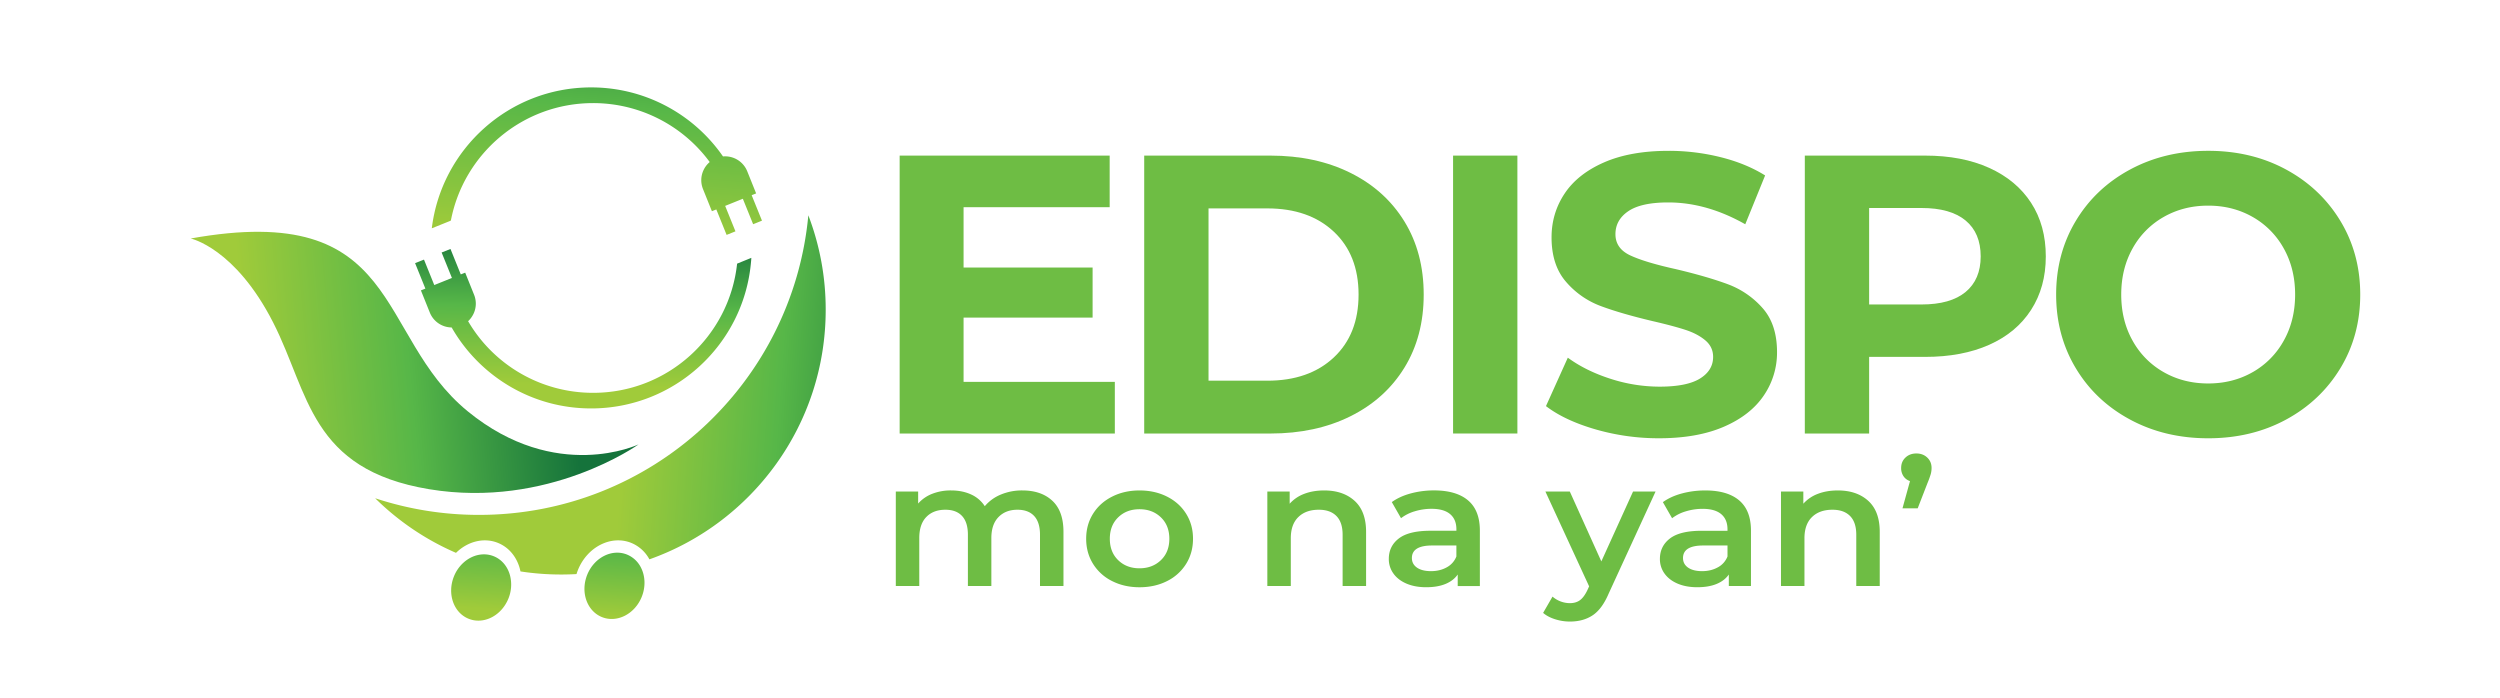 <svg id="Layer_1" data-name="Layer 1" xmlns="http://www.w3.org/2000/svg" xmlns:xlink="http://www.w3.org/1999/xlink" viewBox="0 0 4616.97 1288.2"><defs><style>.cls-1{fill:#6ebd44;}.cls-2{isolation:isolate;}.cls-3{fill:url(#linear-gradient);}.cls-4{fill:url(#linear-gradient-2);}.cls-5{fill:url(#linear-gradient-3);}.cls-6{fill:url(#linear-gradient-4);}.cls-7{fill:url(#linear-gradient-5);}.cls-8{fill:url(#linear-gradient-6);}</style><linearGradient id="linear-gradient" x1="1049.67" y1="634.66" x2="457.21" y2="689.52" gradientUnits="userSpaceOnUse"><stop offset="0" stop-color="#15733b"/><stop offset="0.5" stop-color="#57b748"/><stop offset="1" stop-color="#a0cb3a"/></linearGradient><linearGradient id="linear-gradient-2" x1="1140.63" y1="-60.38" x2="1099.49" y2="449.79" xlink:href="#linear-gradient"/><linearGradient id="linear-gradient-3" x1="1078.48" y1="426.54" x2="1071.17" y2="711.8" xlink:href="#linear-gradient"/><linearGradient id="linear-gradient-4" x1="1146.01" y1="895.69" x2="1131.38" y2="1138.89" xlink:href="#linear-gradient"/><linearGradient id="linear-gradient-5" x1="900.9" y1="880.95" x2="886.27" y2="1124.15" xlink:href="#linear-gradient"/><linearGradient id="linear-gradient-6" x1="1720.1" y1="762.47" x2="1156.9" y2="722.24" xlink:href="#linear-gradient"/></defs><path class="cls-1" d="M2058.86,705.27v95.32H1661.47V287.36h387.86v95.31H1779.52V494.12H2017.8V586.5H1779.52V705.27Z"/><path class="cls-1" d="M2113.11,287.36h233.16q83.58,0,147.73,31.89t99.72,89.82Q2629.27,467,2629.28,544t-35.56,134.91q-35.58,57.93-99.72,89.82t-147.73,31.89H2113.11ZM2340.4,703.07q77,0,122.81-42.89T2509,544q0-73.31-45.82-116.21T2340.4,384.87H2231.89v318.2Z"/><path class="cls-1" d="M2683.52,287.36H2802.3V800.59H2683.52Z"/><path class="cls-1" d="M2946.36,792.89q-56.82-16.5-91.28-42.89l40.33-89.45q33,24.19,78.45,38.86a294.46,294.46,0,0,0,90.91,14.66q50.59,0,74.79-15t24.2-40q0-18.32-14.3-30.42t-36.66-19.43q-22.38-7.32-60.49-16.13-58.67-13.92-96-27.87a155.84,155.84,0,0,1-64.15-44.72q-26.78-30.79-26.76-82.12,0-44.72,24.19-81t72.95-57.56q48.77-21.26,119.15-21.26a395.15,395.15,0,0,1,96.05,11.73Q3224.6,302,3259.8,324l-36.66,90.18q-71.11-40.32-142.23-40.33-49.87,0-73.69,16.13t-23.83,42.53q0,26.39,27.49,39.22t84,25.3q58.65,13.93,96,27.86a159.15,159.15,0,0,1,64.16,44q26.76,30.08,26.76,81.39a140.19,140.19,0,0,1-24.56,80.28q-24.57,36.3-73.69,57.55T3064,809.39A419.81,419.81,0,0,1,2946.36,792.89Z"/><path class="cls-1" d="M3673.68,310.08q50.21,22.74,77.35,64.53t27.13,99q0,56.46-27.13,98.61t-77.35,64.52q-50.23,22.38-118.41,22.36H3451.89V800.59H3333.11V287.36h222.16Q3623.46,287.36,3673.68,310.08Zm-43.63,229.13q27.85-23.1,27.87-65.62,0-43.26-27.87-66.36t-81.38-23.09h-96.78V562.3h96.78Q3602.18,562.3,3630.05,539.21Z"/><path class="cls-1" d="M3934,774.93q-64.17-34.45-100.45-94.95t-36.29-136q0-75.51,36.29-136T3934,313q64.14-34.45,144.07-34.46T4221.74,313q63.78,34.47,100.44,95t36.66,136q0,75.53-36.66,136t-100.44,94.95q-63.8,34.47-143.71,34.46T3934,774.93Zm226.19-87.62A150,150,0,0,0,4217.7,629q20.9-37.39,20.9-85t-20.9-85.05a150,150,0,0,0-57.55-58.29q-36.67-20.89-82.12-20.89t-82.12,20.89a149.92,149.92,0,0,0-57.55,58.29q-20.9,37.4-20.9,85.05t20.9,85a149.92,149.92,0,0,0,57.55,58.29q36.66,20.9,82.12,20.9T4160.15,687.31Z"/><g class="cls-2"><path class="cls-1" d="M1943.52,924.88Q1964,944,1964,982.23v100h-43.34V987.46q0-22.86-10.75-34.48T1879,941.38q-21.84,0-35,13.57t-13.17,38.72v88.57H1787.5V987.46q0-22.86-10.75-34.48t-30.86-11.6q-22.19,0-35.19,13.4t-13,38.89v88.57h-43.34V907.72h41.26v22.22a67.29,67.29,0,0,1,26-18,93,93,0,0,1,34.67-6.21q20.81,0,36.93,7.35a58.85,58.85,0,0,1,25.48,21.74,76.78,76.78,0,0,1,29.47-21.41,100.74,100.74,0,0,1,39.88-7.68Q1923.06,905.76,1943.52,924.88Z"/><path class="cls-1" d="M2053.77,1073.09a86.35,86.35,0,0,1-35.19-31.87q-12.66-20.42-12.66-46.24t12.66-46.08q12.64-20.26,35.19-31.7t50.62-11.44q28.43,0,51,11.44t35.19,31.7q12.66,20.26,12.66,46.08t-12.66,46.24a86.48,86.48,0,0,1-35.19,31.87q-22.55,11.45-51,11.44Q2076.31,1084.53,2053.77,1073.09Zm90.15-38.57q15.6-15,15.6-39.54t-15.6-39.54q-15.6-15-39.53-15t-39.35,15q-15.43,15-15.43,39.54t15.43,39.54q15.42,15,39.35,15T2143.92,1034.52Z"/><path class="cls-1" d="M2501.72,925q21.15,19.29,21.15,57.19v100h-43.34V987.46q0-22.86-11.44-34.48t-32.59-11.6q-23.92,0-37.79,13.57t-13.87,39v88.24H2340.5V907.72h41.26v22.55a67.69,67.69,0,0,1,27-18.3q16.29-6.21,36.75-6.21Q2480.57,905.76,2501.72,925Z"/><path class="cls-1" d="M2711.31,924.22Q2733,942.7,2733,980v102.29h-40.91V1061q-8,11.45-22.71,17.48t-35.54,6q-20.81,0-36.4-6.7t-24.1-18.63a45.3,45.3,0,0,1-8.5-27q0-23.54,18.55-37.75t58.43-14.22h47.84v-2.61q0-18.3-11.61-28.11t-34.5-9.8a105.55,105.55,0,0,0-30.69,4.57,77.38,77.38,0,0,0-25.48,12.75l-17-29.74q14.57-10.46,35-16a164.44,164.44,0,0,1,43.34-5.56Q2689.64,905.76,2711.31,924.22Zm-39.52,123.54a38.84,38.84,0,0,0,17.85-20.1V1007.4h-44.72q-37.46,0-37.45,23.2,0,11.12,9.36,17.65t26,6.54Q2659.13,1054.79,2671.79,1047.76Z"/><path class="cls-1" d="M3057.5,907.72l-86.68,188.57q-12.14,28.44-29.47,40t-41.95,11.6a90.91,90.91,0,0,1-27.39-4.25q-13.52-4.25-22.19-11.76l17.34-30.07a49.56,49.56,0,0,0,31.89,12.09q11.44,0,18.9-5.56t13.7-18.62l3.12-6.87L2854,907.72h45.07l58.25,129.09,58.6-129.09Z"/><path class="cls-1" d="M3212,924.22q21.67,18.48,21.67,55.73v102.29h-40.91V1061q-8,11.45-22.71,17.48t-35.54,6q-20.8,0-36.4-6.7T3074,1059.2a45.3,45.3,0,0,1-8.5-27q0-23.54,18.55-37.75t58.43-14.22h47.84v-2.61q0-18.3-11.61-28.11t-34.5-9.8a105.44,105.44,0,0,0-30.68,4.57A77.33,77.33,0,0,0,3088,957.07l-17-29.74q14.57-10.46,35-16a164.5,164.5,0,0,1,43.34-5.56Q3190.29,905.76,3212,924.22Zm-39.52,123.54a38.84,38.84,0,0,0,17.85-20.1V1007.4h-44.72q-37.46,0-37.45,23.2,0,11.12,9.36,17.65t26,6.54Q3159.78,1054.79,3172.44,1047.76Z"/><path class="cls-1" d="M3450.33,925q21.15,19.29,21.15,57.19v100h-43.34V987.46q0-22.86-11.44-34.48t-32.59-11.6q-23.93,0-37.8,13.57t-13.86,39v88.24h-43.34V907.72h41.26v22.55a67.69,67.69,0,0,1,27-18.3q16.29-6.21,36.75-6.21Q3429.19,905.76,3450.33,925Z"/><path class="cls-1" d="M3559.2,845q8,7.53,8,19.28a42.06,42.06,0,0,1-1.56,11.44,175.71,175.71,0,0,1-6.07,16.67l-18,46.41h-28.08l13.86-50.33a23.08,23.08,0,0,1-12-9,26.36,26.36,0,0,1-4.33-15.2q0-11.76,8-19.28t20.11-7.51Q3551.22,837.46,3559.2,845Z"/></g><path class="cls-3" d="M352.12,440.45s82.08,17.22,152.45,155.34C570.94,726.06,572.48,867,792.69,903.49s386.59-82.79,386.59-82.79-152,72.46-315.37-61C691,618.3,745.3,369.84,352.12,440.45Z"/><path class="cls-4" d="M1407.21,407.52l-16.34,6.55-19-47-22,8.87-10.64,4.31,19,47-16.34,6.55-19-47-8.17,3.24-16.41-40.85a43.56,43.56,0,0,1,.38-33.68,44.15,44.15,0,0,1,12-16.27h0a267.17,267.17,0,0,0-215.36-108.83c-130.49,0-239.09,93.42-262.68,217.05h-.77v.31l-34.45,13.87c17.88-146.6,142.74-260.21,294.2-260.21A295.92,295.92,0,0,1,1335.22,288.9,44.06,44.06,0,0,1,1380,316.33l16.42,40.86-8.25,3.31Z"/><path class="cls-5" d="M1387.56,476.19c-.16,3.24-.47,6.48-.78,9.72-14.1,150.61-140.89,268.38-295.13,268.38-110.22,0-206.41-60.2-257.52-149.53a43.88,43.88,0,0,1-40.38-27.59l-16.42-40.85,8.25-3.32-19-47L783,479.43l19,47,32.6-13.1-19-47,16.34-6.55,19,47,8.17-3.23,16.42,40.85a43.56,43.56,0,0,1-.39,33.68A45.41,45.41,0,0,1,864.5,593.2a267.23,267.23,0,0,0,230.85,132.27c138,0,251.51-104.45,265.92-238.56h0Z"/><path class="cls-6" d="M1185.05,1102.51c-13,31.83-45.94,48.41-73.69,37-25.13-10.33-37.38-40.16-29.75-69.37a78.61,78.61,0,0,1,2.93-8.87c13-31.83,45.93-48.4,73.68-37a50.24,50.24,0,0,1,26.06,25.12C1191.67,1064.67,1192.52,1084.17,1185.05,1102.51Z"/><path class="cls-7" d="M938.86,1105.6c-13,31.84-45.94,48.41-73.69,37s-39.69-46.4-26.74-78.31a68.23,68.23,0,0,1,17.49-25.13c15.8-14.33,37.23-19.57,56.19-11.79,15.57,6.4,26.13,20.19,30.14,36.77A68.07,68.07,0,0,1,938.86,1105.6Z"/><path class="cls-8" d="M1492.82,397.63c-29,310.39-290.2,553.26-608.15,553.26a610,610,0,0,1-191.84-30.75A488.5,488.5,0,0,0,842.14,1021c21.36-21,51.38-29.12,77.85-18.23,15.7,6.5,27.68,18.58,34.9,33.66a79.35,79.35,0,0,1,6.32,18.87,495,495,0,0,0,74.84,5.71q14.43,0,28.65-.81c.81-2.63,1.74-5.27,2.76-7.87,17.35-42.65,61.54-64.85,98.72-49.56a66.84,66.84,0,0,1,33.12,30.22c189.65-67.15,325.58-248.16,325.58-460.89A486.21,486.21,0,0,0,1492.82,397.63Z"/></svg>